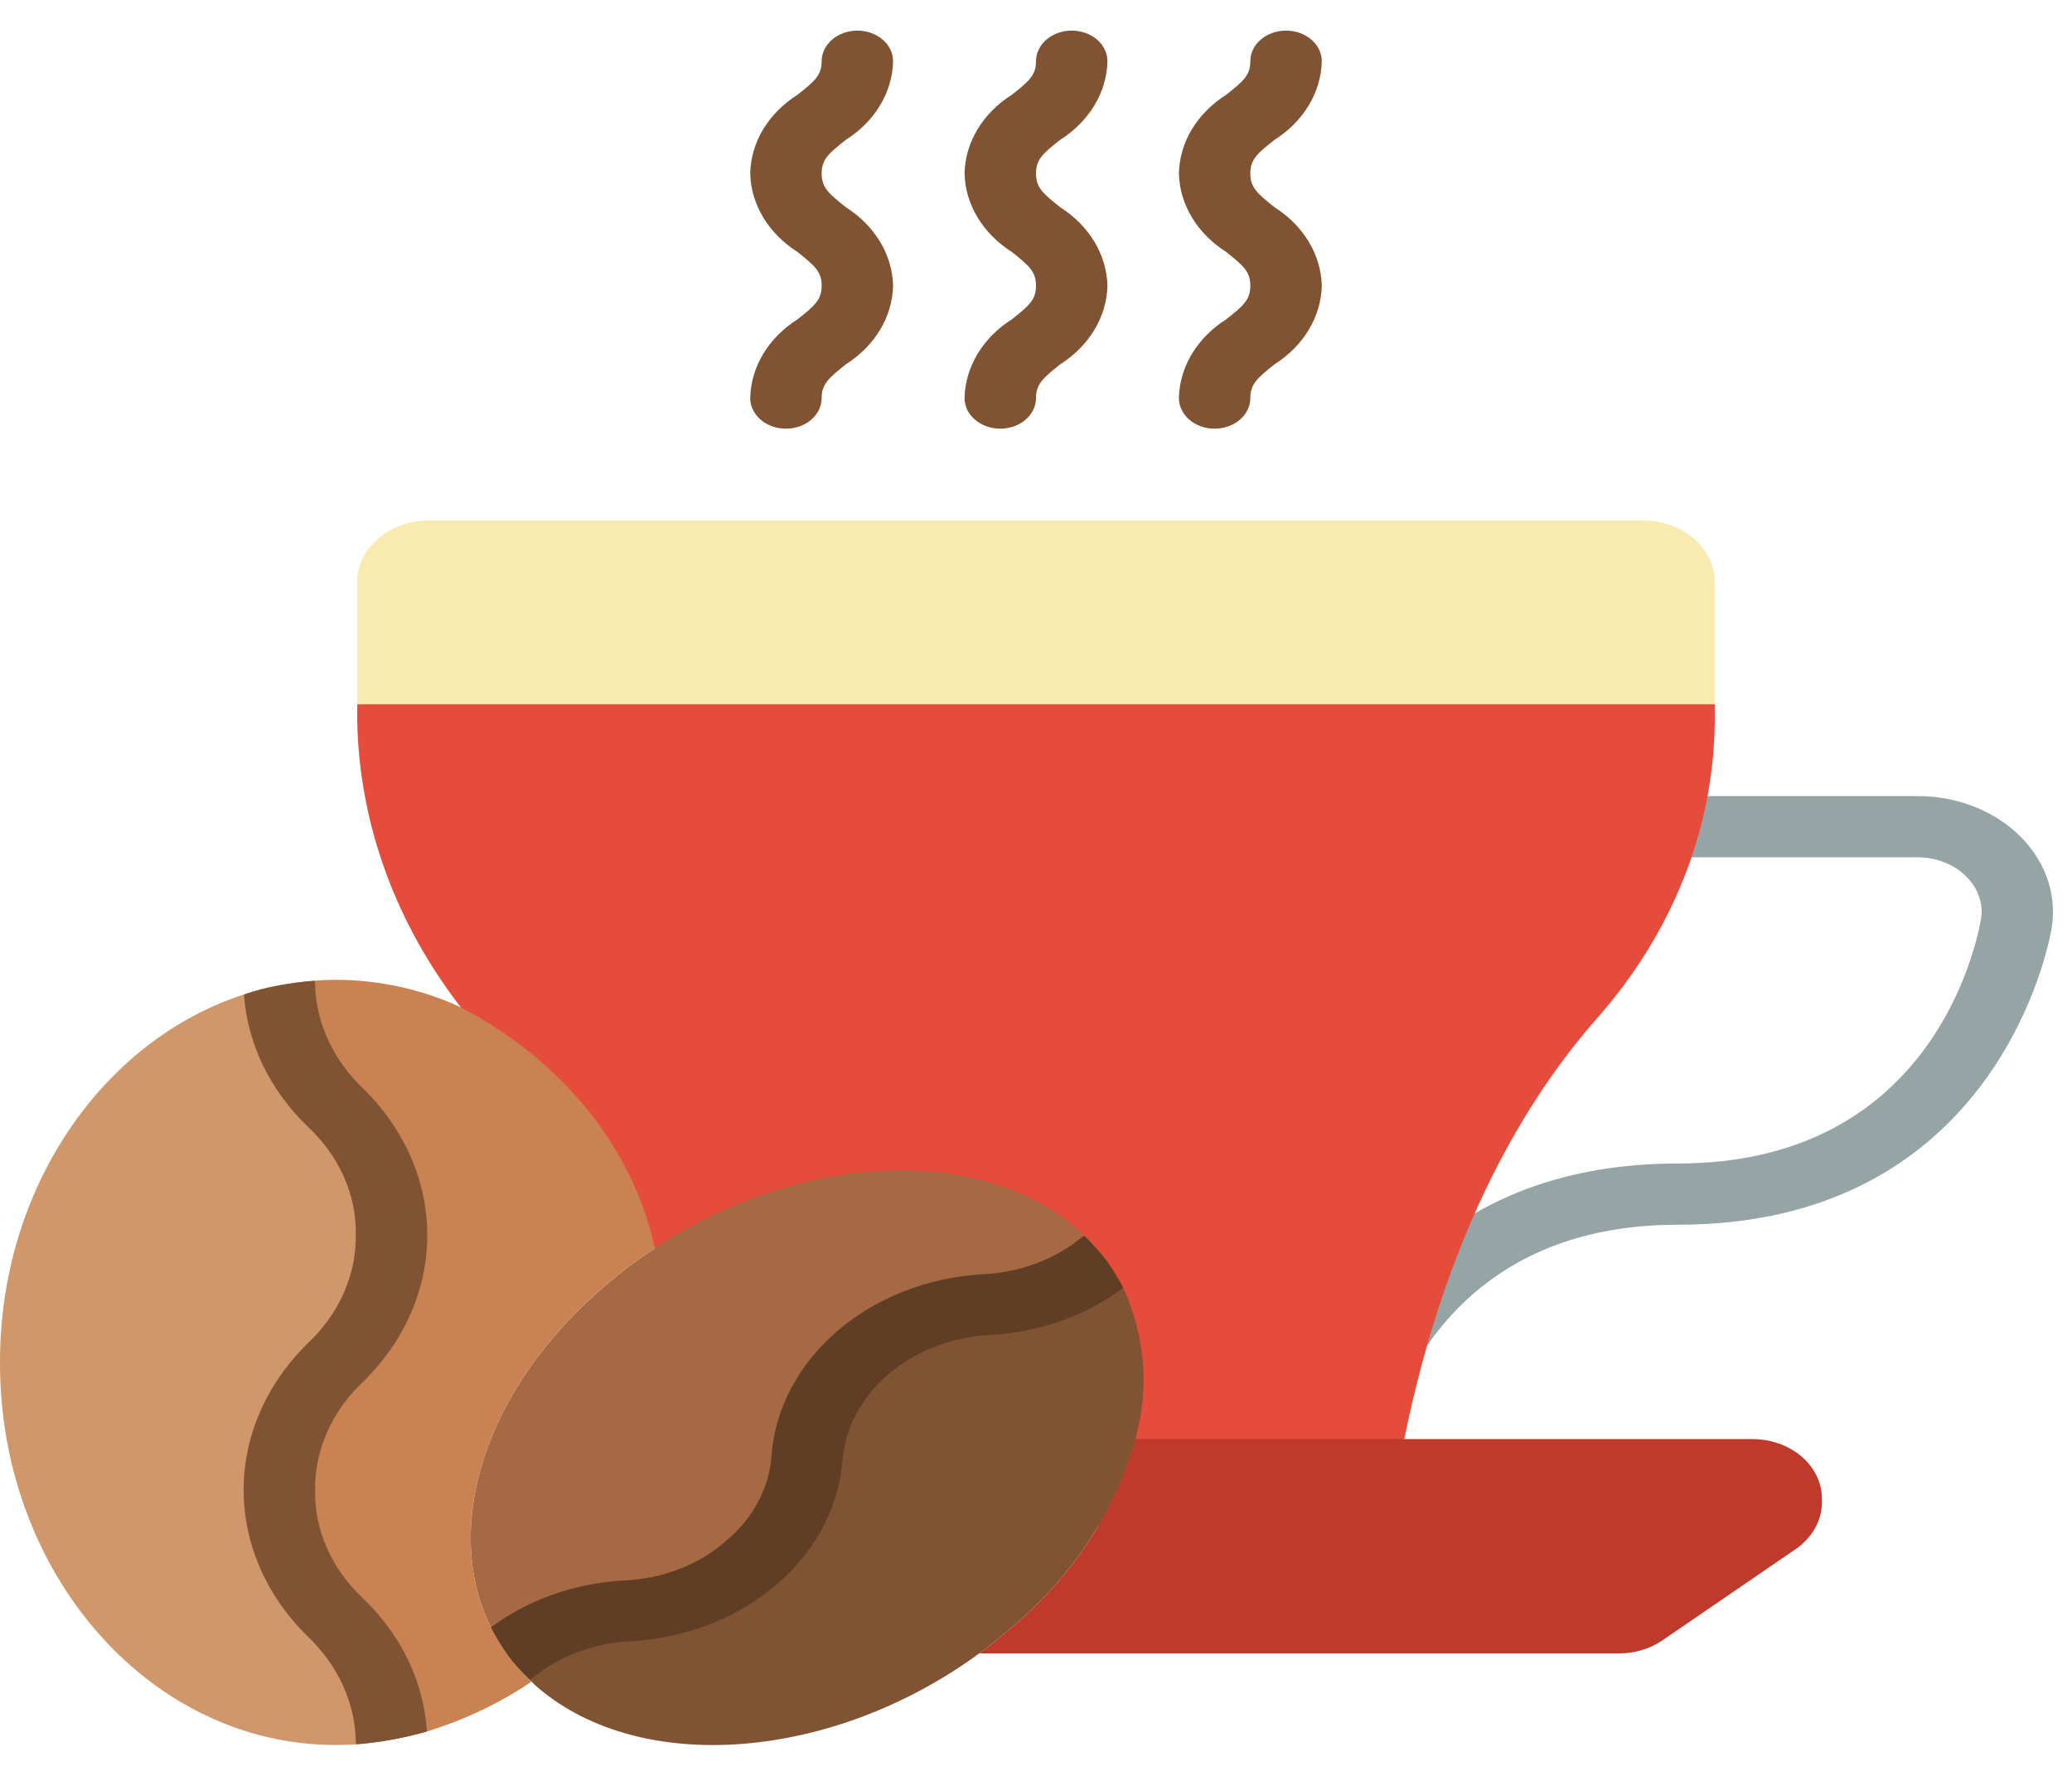 <svg width="70" height="60" viewBox="0 0 70 60" fill="none" xmlns="http://www.w3.org/2000/svg">
<g clip-path="url(#clip0)">
<path d="M45.862 48.424C45.196 48.424 44.655 47.961 44.655 47.39C44.656 47.271 44.68 47.153 44.725 47.041L44.734 47.02C45.896 44.141 49 39.31 56.688 39.31C64.947 39.31 66.656 32.483 66.914 31.117C67.022 30.585 66.85 30.039 66.442 29.627C66.032 29.207 65.425 28.965 64.786 28.965H55.626C54.959 28.965 54.419 28.502 54.419 27.931C54.419 27.36 54.959 26.896 55.626 26.896H64.786C66.13 26.895 67.407 27.402 68.276 28.281C69.145 29.16 69.518 30.322 69.295 31.459C69.105 32.465 67.123 41.379 56.688 41.379C50.803 41.379 48.181 44.812 47.016 47.69C46.862 48.125 46.394 48.424 45.862 48.424Z" fill="#95A5A5"/>
<path d="M22.122 42.166L15.569 34.035C13.357 31.171 12.143 27.827 12.069 24.393V23.793L33.793 21.724L57.931 23.793V24.393C57.894 28.024 56.489 31.548 53.924 34.438C51.607 37.076 48.879 41.524 47.443 48.621L37.414 51.724L22.122 42.166Z" fill="#E64C3C"/>
<path d="M61.552 50.638V50.752C61.553 51.367 61.229 51.949 60.671 52.334L56.169 55.417C55.751 55.705 55.232 55.861 54.697 55.862H33.081C33.419 55.614 33.745 55.355 34.071 55.076C36.191 53.321 37.679 51.08 38.355 48.621H59.198C59.823 48.62 60.422 48.832 60.864 49.21C61.306 49.589 61.553 50.102 61.552 50.638Z" fill="#C03A2B"/>
<path d="M38.355 48.621C37.679 51.08 36.191 53.321 34.071 55.076C33.745 55.355 33.419 55.614 33.081 55.862C28.169 59.462 21.7 60.021 18.176 57.021C18.097 56.957 18.024 56.888 17.959 56.814C17.935 56.796 17.915 56.775 17.898 56.752C17.626 56.498 17.379 56.225 17.162 55.934C20.143 53.514 22.388 55.355 25.369 52.81C28.398 50.224 26.129 48.279 29.159 45.693C32.127 43.148 34.384 44.989 37.353 42.569H37.365C37.585 42.87 37.778 43.185 37.945 43.51C38.692 45.137 38.835 46.922 38.355 48.621Z" fill="#805333"/>
<path d="M37.366 42.569H37.353C34.385 44.99 32.128 43.148 29.159 45.693C26.129 48.279 28.398 50.224 25.369 52.81C22.388 55.355 20.143 53.514 17.162 55.934C16.943 55.63 16.749 55.311 16.583 54.983C14.917 51.621 16.341 46.924 20.457 43.428C20.977 42.977 21.534 42.559 22.122 42.176V42.166C26.938 39 32.972 38.617 36.352 41.483C36.454 41.565 36.547 41.655 36.629 41.752C36.899 42.007 37.145 42.281 37.366 42.569Z" fill="#A56A43"/>
<path d="M22.122 42.165V42.176C21.534 42.559 20.977 42.977 20.457 43.427C15.943 47.265 14.664 52.552 17.162 55.934C17.396 56.248 17.662 56.542 17.959 56.814C16.895 57.538 15.701 58.107 14.422 58.5C14.031 58.612 13.632 58.705 13.228 58.779C13.107 54.641 9.438 54.579 9.438 50.348C9.438 46.034 13.228 46.034 13.228 41.721C13.228 37.489 9.559 37.427 9.438 33.289C9.832 33.217 10.231 33.165 10.633 33.134C10.865 33.114 11.099 33.103 11.333 33.103C12.813 33.107 14.269 33.427 15.569 34.034C19 35.826 21.382 38.781 22.122 42.165Z" fill="#CB8252"/>
<path d="M9.438 50.348C9.438 54.579 13.107 54.641 13.227 58.779C12.833 58.851 12.434 58.903 12.033 58.934C5.443 59.379 -0.012 53.431 -0 46.034C-0.012 40.127 3.488 35.131 8.243 33.6C8.629 33.465 9.029 33.361 9.438 33.29C9.558 37.428 13.227 37.49 13.227 41.721C13.227 46.034 9.438 46.034 9.438 50.348Z" fill="#CF976A"/>
<path d="M26.552 14.483C25.885 14.483 25.345 14.02 25.345 13.448C25.367 12.397 25.958 11.415 26.943 10.789C27.523 10.332 27.759 10.129 27.759 9.651C27.759 9.173 27.517 8.972 26.943 8.513C25.959 7.888 25.369 6.907 25.345 5.858C25.367 4.808 25.958 3.825 26.944 3.201C27.523 2.744 27.759 2.542 27.759 2.069C27.759 1.498 28.299 1.034 28.966 1.034C29.632 1.034 30.172 1.498 30.172 2.069C30.15 3.119 29.559 4.1 28.575 4.725C27.994 5.182 27.759 5.384 27.759 5.863C27.759 6.342 28 6.542 28.575 7.001C29.557 7.626 30.147 8.605 30.172 9.653C30.149 10.703 29.559 11.684 28.575 12.31C28 12.77 27.759 12.973 27.759 13.448C27.759 14.02 27.218 14.483 26.552 14.483Z" fill="#805333"/>
<path d="M33.793 14.483C33.127 14.483 32.586 14.02 32.586 13.448C32.609 12.397 33.199 11.415 34.184 10.789C34.765 10.332 35 10.129 35 9.651C35 9.173 34.759 8.972 34.184 8.513C33.2 7.888 32.61 6.907 32.586 5.858C32.608 4.808 33.2 3.825 34.185 3.201C34.765 2.744 35 2.542 35 2.069C35 1.498 35.54 1.034 36.207 1.034C36.873 1.034 37.414 1.498 37.414 2.069C37.391 3.119 36.801 4.1 35.816 4.725C35.235 5.182 35 5.384 35 5.863C35 6.342 35.241 6.542 35.816 7.001C36.798 7.626 37.388 8.605 37.414 9.653C37.39 10.703 36.8 11.684 35.816 12.31C35.241 12.77 35 12.973 35 13.448C35 14.02 34.46 14.483 33.793 14.483Z" fill="#805333"/>
<path d="M41.035 14.483C40.368 14.483 39.828 14.02 39.828 13.448C39.85 12.397 40.44 11.415 41.426 10.789C42.006 10.332 42.241 10.129 42.241 9.651C42.241 9.173 42 8.972 41.426 8.513C40.442 7.888 39.852 6.907 39.828 5.858C39.85 4.808 40.441 3.825 41.427 3.201C42.006 2.744 42.241 2.542 42.241 2.069C42.241 1.498 42.782 1.034 43.448 1.034C44.115 1.034 44.655 1.498 44.655 2.069C44.632 3.119 44.042 4.1 43.057 4.725C42.477 5.182 42.241 5.384 42.241 5.863C42.241 6.342 42.483 6.542 43.057 7.001C44.04 7.626 44.63 8.605 44.655 9.653C44.632 10.703 44.041 11.684 43.057 12.31C42.483 12.77 42.241 12.973 42.241 13.448C42.241 14.02 41.701 14.483 41.035 14.483Z" fill="#805333"/>
<path d="M12.286 54.021C13.568 55.264 14.321 56.843 14.422 58.5C14.031 58.612 13.632 58.706 13.228 58.779C12.833 58.851 12.434 58.903 12.033 58.934C12.023 58.894 12.019 58.852 12.021 58.81C11.987 57.495 11.4 56.235 10.367 55.262C7.519 52.433 7.519 48.243 10.367 45.414C11.447 44.408 12.039 43.087 12.021 41.721C12.044 40.361 11.457 39.046 10.379 38.048C9.107 36.812 8.355 35.246 8.243 33.6C8.629 33.465 9.029 33.362 9.438 33.29C9.832 33.217 10.231 33.165 10.633 33.135C10.643 33.175 10.647 33.217 10.645 33.259C10.678 34.574 11.265 35.834 12.298 36.807C15.147 39.636 15.147 43.826 12.298 46.655C11.218 47.661 10.627 48.982 10.645 50.348C10.621 51.708 11.209 53.023 12.286 54.021Z" fill="#805333"/>
<path d="M37.945 43.51C36.701 44.448 35.132 45.008 33.479 45.103C30.776 45.232 28.615 47.079 28.459 49.397C28.164 52.636 25.155 55.207 21.374 55.448C20.109 55.496 18.907 55.937 17.995 56.69C17.959 56.71 17.934 56.731 17.898 56.752C17.626 56.498 17.379 56.225 17.162 55.934C16.943 55.629 16.749 55.311 16.583 54.983C17.828 54.055 19.391 53.499 21.036 53.4C22.349 53.354 23.593 52.88 24.512 52.076C25.458 51.295 26.016 50.231 26.069 49.107C26.364 45.871 29.366 43.302 33.141 43.055C34.405 43.009 35.605 42.572 36.521 41.824C36.554 41.797 36.59 41.773 36.629 41.752C36.899 42.007 37.145 42.281 37.366 42.569C37.585 42.87 37.778 43.185 37.945 43.51Z" fill="#603E26"/>
<path d="M57.931 19.655V23.793H12.069V19.655C12.073 18.514 13.151 17.59 14.483 17.586H55.517C56.849 17.59 57.927 18.514 57.931 19.655Z" fill="#F9EAB0"/>
</g>
<defs>
<clipPath id="clip0">
<rect width="70" height="60" fill="white"/>
</clipPath>
</defs>
</svg>
